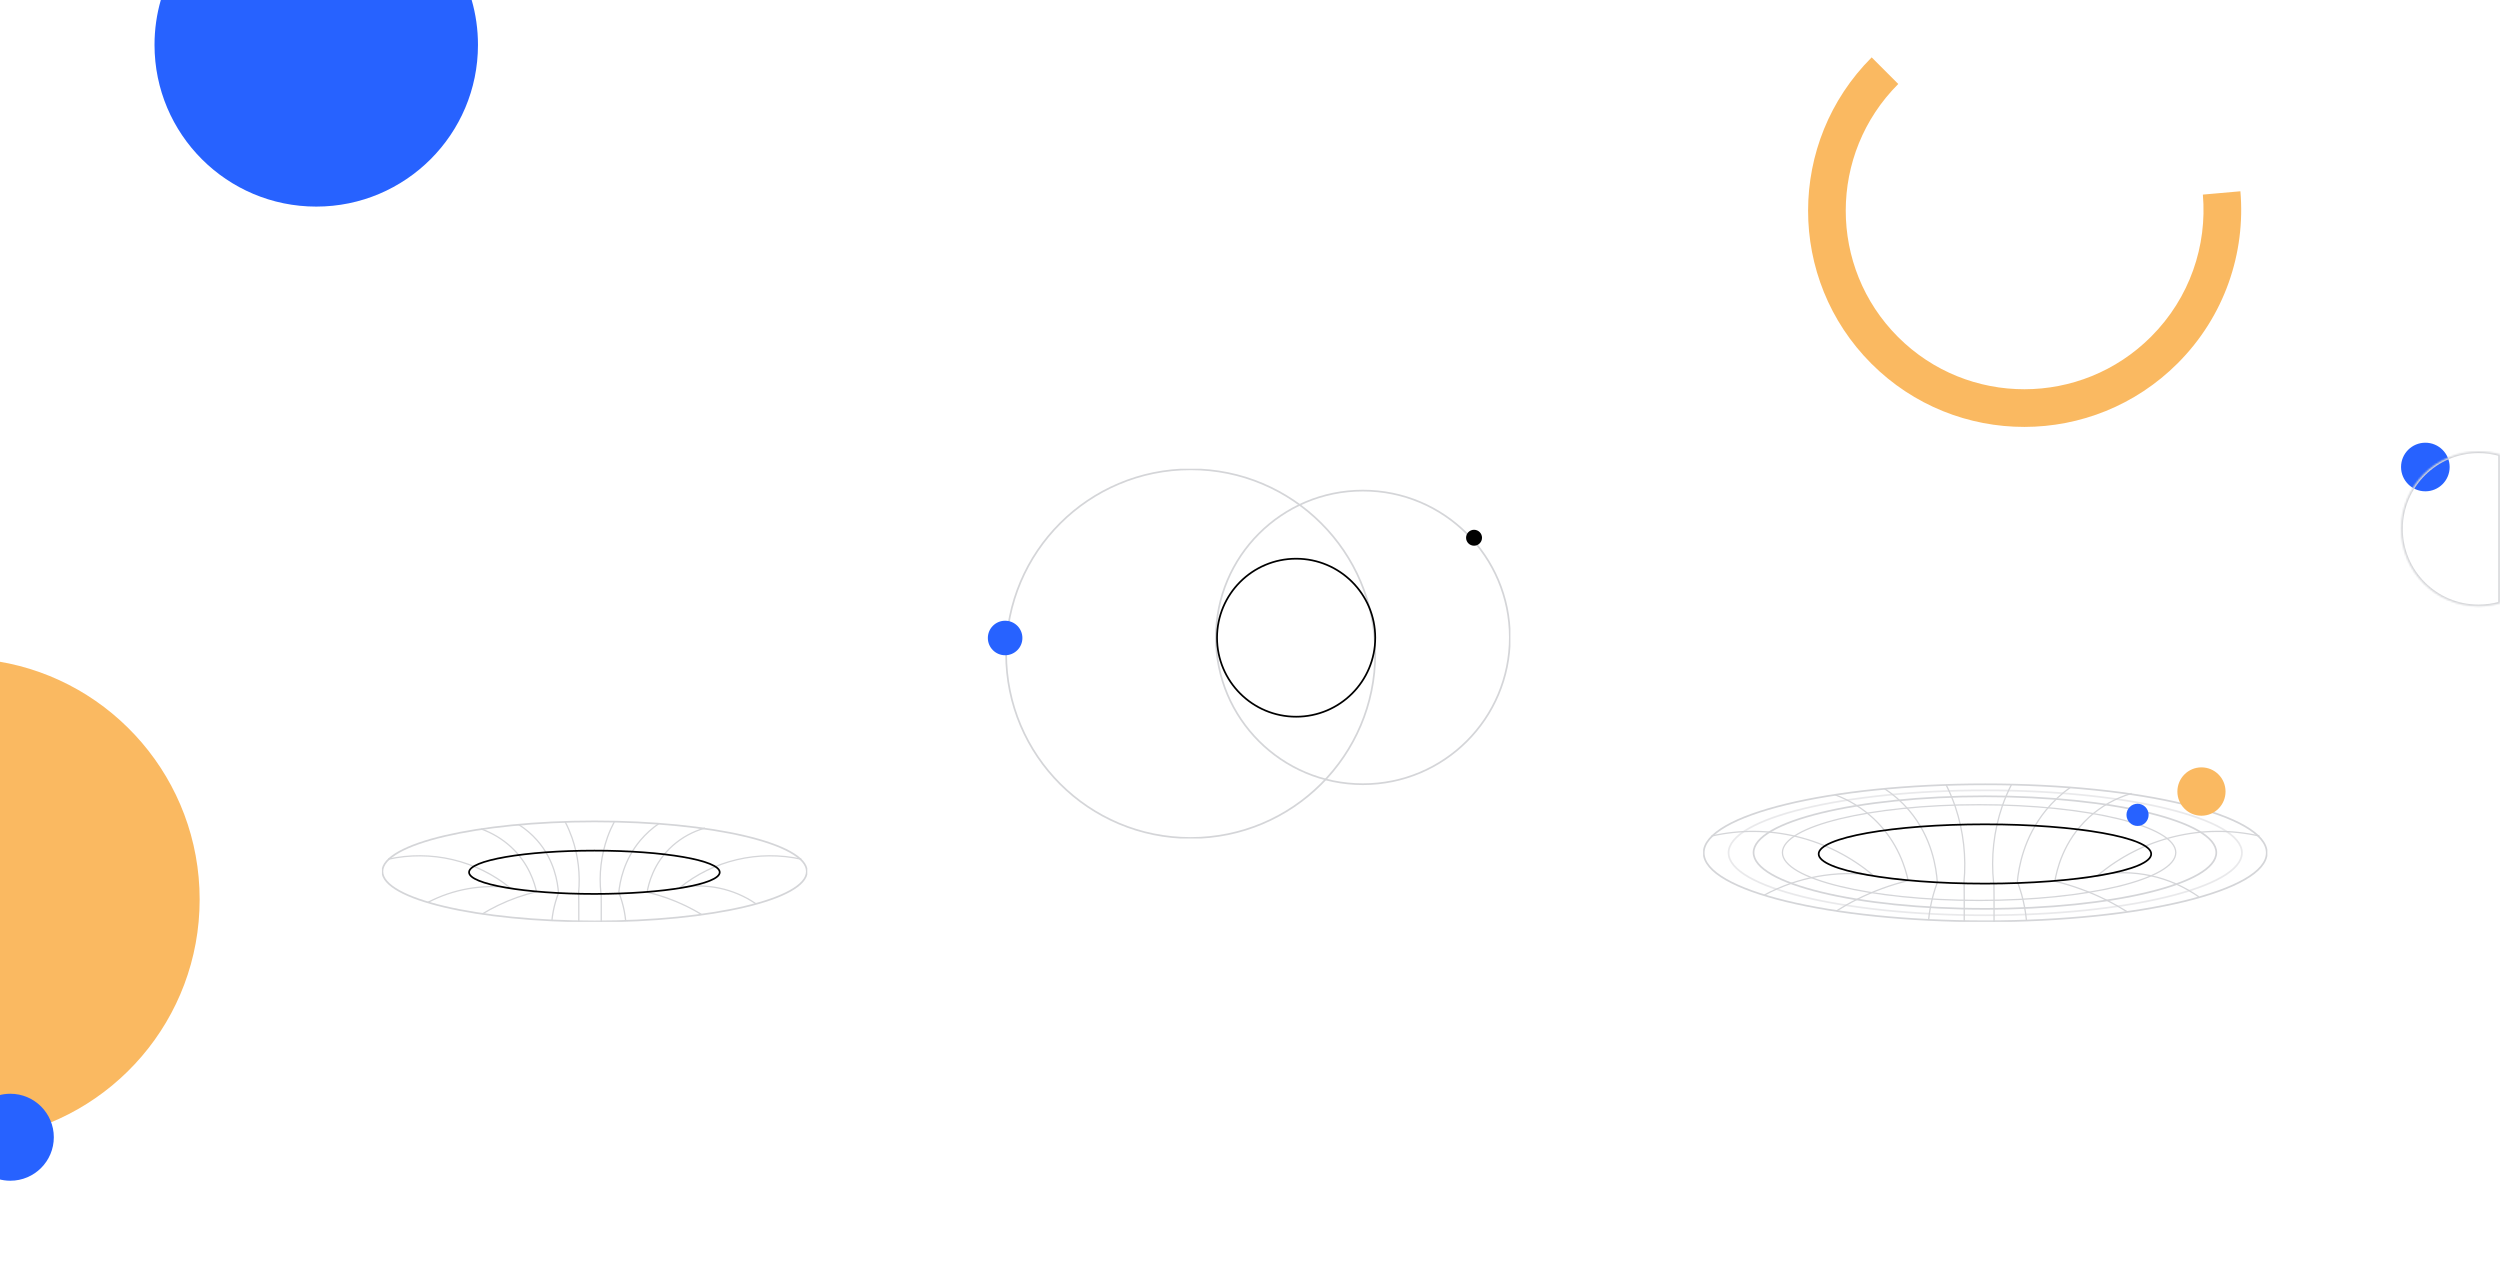 <svg width="1440" height="731" viewBox="0 0 1440 731" fill="none" xmlns="http://www.w3.org/2000/svg">
<rect x="0" y="0" width="1440" height="731" fill="#333333" stroke="none"/>
<g clip-path="url(#clip0)">
<rect width="1440" height="731" fill="white"/>
<path fill-rule="evenodd" clip-rule="evenodd" d="M-1 655.169C64.805 644.31 115 587.068 115 518.085C115 449.101 64.805 391.86 -1 381L-1 655.169Z" fill="#FAB961"/>
<circle cx="1397" cy="269" r="14" fill="#2762FF"/>
<mask id="path-3-inside-1" fill="white">
<path fill-rule="evenodd" clip-rule="evenodd" d="M1383 304.621C1383 279.977 1402.98 260 1427.62 260C1431.92 260 1436.07 260.607 1440 261.739L1440 347.503C1436.07 348.635 1431.92 349.242 1427.62 349.242C1402.98 349.242 1383 329.265 1383 304.621Z"/>
</mask>
<path d="M1440 261.739L1440.28 260.778L1441 260.987L1441 261.739L1440 261.739ZM1440 347.503L1441 347.503L1441 348.255L1440.28 348.464L1440 347.503ZM1427.62 261C1403.53 261 1384 280.53 1384 304.621L1382 304.621C1382 279.425 1402.43 259 1427.62 259L1427.62 261ZM1439.72 262.7C1435.88 261.593 1431.82 261 1427.62 261L1427.62 259C1432.01 259 1436.26 259.62 1440.28 260.778L1439.72 262.7ZM1441 261.739L1441 347.503L1439 347.503L1439 261.739L1441 261.739ZM1427.62 348.242C1431.82 348.242 1435.88 347.649 1439.72 346.542L1440.28 348.464C1436.26 349.622 1432.01 350.242 1427.62 350.242L1427.62 348.242ZM1384 304.621C1384 328.712 1403.53 348.242 1427.62 348.242L1427.62 350.242C1402.43 350.242 1382 329.817 1382 304.621L1384 304.621Z" fill="#D4D5D8" mask="url(#path-3-inside-1)"/>
<path fill-rule="evenodd" clip-rule="evenodd" d="M-1 630.977C1.207 630.341 3.538 630 5.949 630C19.785 630 31 641.215 31 655.051C31 668.886 19.785 680.101 5.949 680.101C3.538 680.101 1.207 679.76 -1 679.125L-1 630.977Z" fill="#2762FF"/>
<path fill-rule="evenodd" clip-rule="evenodd" d="M1093.4 48.374C1053.12 88.655 1053.06 153.898 1093.26 194.1C1133.47 234.302 1198.71 234.239 1238.99 193.959C1261.42 171.53 1271.37 141.362 1268.85 112.087L1290.47 110.174C1293.52 145.613 1281.46 182.133 1254.31 209.284C1205.55 258.044 1126.57 258.121 1077.91 209.455C1029.24 160.789 1029.32 81.81 1078.08 33.05L1093.4 48.374Z" fill="#FAB961"/>
<g clip-path="url(#clip1)">
<path d="M321.674 514.225C321.257 508.478 319.441 495.462 309.379 484.025C306.279 480.509 302.678 477.442 298.686 474.918" stroke="#D4D5D8" stroke-width="0.75" stroke-miterlimit="10"/>
<path d="M356.413 514.225C357.02 508.044 359.212 495.482 368.861 484.025C371.942 480.372 375.513 477.137 379.477 474.406" stroke="#D4D5D8" stroke-width="0.75" stroke-miterlimit="10"/>
<path d="M346.15 514.738C344.927 503.738 346.222 492.611 349.943 482.155C351.065 479.06 352.405 476.043 353.953 473.126" stroke="#D4D5D8" stroke-width="0.75" stroke-miterlimit="10"/>
<path d="M333.256 514.482C334.332 503.711 333.054 492.842 329.504 482.587C328.395 479.434 327.068 476.359 325.532 473.382" stroke="#D4D5D8" stroke-width="0.75" stroke-miterlimit="10"/>
<path d="M372.73 513.97C373.46 509.67 376.195 497.061 387.581 486.986C392.879 482.324 399.199 478.897 406.062 476.966" stroke="#D4D5D8" stroke-width="0.75" stroke-miterlimit="10"/>
<path d="M309.042 513.713C308.003 508.946 304.785 497.427 294.231 487.745C289.292 483.234 283.467 479.74 277.105 477.475" stroke="#D4D5D8" stroke-width="0.75" stroke-miterlimit="10"/>
<path d="M293.792 511.388C284.202 503.57 272.884 498.013 260.723 495.15C248.561 492.288 235.884 492.198 223.681 494.887" stroke="#D4D5D8" stroke-width="0.75" stroke-miterlimit="10"/>
<path d="M293.791 511.336C277.539 509.253 261.024 512.185 246.577 519.721" stroke="#D4D5D8" stroke-width="0.75" stroke-miterlimit="10"/>
<path d="M391.434 511.336C398.998 509.917 406.78 509.996 414.312 511.569C421.845 513.141 428.974 516.175 435.274 520.489" stroke="#D4D5D8" stroke-width="0.75" stroke-miterlimit="10"/>
<path d="M342.501 530.752C410.015 530.752 464.746 517.851 464.746 501.938C464.746 486.024 410.015 473.123 342.501 473.123C274.987 473.123 220.256 486.024 220.256 501.938C220.256 517.851 274.987 530.752 342.501 530.752Z" stroke="#D4D5D8" stroke-miterlimit="10"/>
<path d="M391.434 511.388C401.024 503.57 412.341 498.013 424.503 495.15C436.664 492.288 449.341 492.198 461.545 494.887" stroke="#D4D5D8" stroke-width="0.75" stroke-miterlimit="10"/>
<path d="M309.106 513.623C301.407 515.44 293.94 518.087 286.843 521.513C283.591 523.085 280.61 524.729 277.896 526.379" stroke="#D4D5D8" stroke-width="0.75" stroke-miterlimit="10"/>
<path d="M372.736 513.89C380.435 515.707 387.902 518.354 394.998 521.78C398.25 523.352 401.232 524.996 403.946 526.646" stroke="#D4D5D8" stroke-width="0.75" stroke-miterlimit="10"/>
<path d="M321.758 514.257C320.413 517.689 319.385 521.231 318.687 524.841C318.322 526.728 318.068 528.525 317.897 530.217" stroke="#D4D5D8" stroke-width="0.75" stroke-miterlimit="10"/>
<path d="M356.52 514.259C357.864 517.691 358.892 521.233 359.591 524.843C359.955 526.73 360.209 528.528 360.38 530.219" stroke="#D4D5D8" stroke-width="0.75" stroke-miterlimit="10"/>
<path d="M346.271 514.656C346.293 516.678 346.309 518.708 346.318 520.747C346.335 524.185 346.335 527.598 346.318 530.988" stroke="#D4D5D8" stroke-width="0.75" stroke-miterlimit="10"/>
<path d="M333.334 514.52C333.356 516.529 333.372 518.546 333.382 520.573C333.399 523.989 333.399 527.382 333.382 530.751" stroke="#D4D5D8" stroke-width="0.75" stroke-miterlimit="10"/>
<path d="M342.365 514.905C382.236 514.905 414.558 509.322 414.558 502.434C414.558 495.547 382.236 489.963 342.365 489.963C302.494 489.963 270.172 495.547 270.172 502.434C270.172 509.322 302.494 514.905 342.365 514.905Z" stroke="black" stroke-miterlimit="10"/>
</g>
<g clip-path="url(#clip2)">
<path d="M685.831 482.677C744.539 482.677 792.132 435.14 792.132 376.5C792.132 317.86 744.539 270.323 685.831 270.323C627.123 270.323 579.53 317.86 579.53 376.5C579.53 435.14 627.123 482.677 685.831 482.677Z" stroke="#D4D5D8" stroke-miterlimit="10"/>
<path d="M785.024 451.696C831.777 451.696 869.677 413.839 869.677 367.141C869.677 320.443 831.777 282.586 785.024 282.586C738.272 282.586 700.371 320.443 700.371 367.141C700.371 413.839 738.272 451.696 785.024 451.696Z" stroke="#D4D5D8" stroke-miterlimit="10"/>
<path d="M746.575 412.826C771.735 412.826 792.132 392.453 792.132 367.322C792.132 342.19 771.735 321.817 746.575 321.817C721.414 321.817 701.017 342.19 701.017 367.322C701.017 392.453 721.414 412.826 746.575 412.826Z" stroke="black" stroke-miterlimit="10"/>
<path d="M849.05 314.331C851.587 314.331 853.643 312.277 853.643 309.743C853.643 307.209 851.587 305.155 849.05 305.155C846.513 305.155 844.457 307.209 844.457 309.743C844.457 312.277 846.513 314.331 849.05 314.331Z" fill="black"/>
<path d="M578.95 377.421C584.446 377.421 588.901 372.972 588.901 367.483C588.901 361.994 584.446 357.544 578.95 357.544C573.455 357.544 569 361.994 569 367.483C569 372.972 573.455 377.421 578.95 377.421Z" fill="#2762FF"/>
</g>
<g clip-path="url(#clip3)">
<path d="M1115.87 508.032C1115.32 500.162 1112.91 482.341 1099.56 466.68C1095.45 461.867 1090.67 457.668 1085.38 454.211" stroke="#D4D5D8" stroke-width="0.75" stroke-miterlimit="10"/>
<path d="M1161.96 508.032C1162.76 499.568 1165.67 482.368 1178.47 466.68C1182.56 461.678 1187.29 457.249 1192.55 453.51" stroke="#D4D5D8" stroke-width="0.75" stroke-miterlimit="10"/>
<path d="M1148.34 508.733C1146.72 493.672 1148.44 478.436 1153.37 464.121C1154.86 459.882 1156.64 455.751 1158.69 451.758" stroke="#D4D5D8" stroke-width="0.75" stroke-miterlimit="10"/>
<path d="M1131.23 508.382C1132.66 493.636 1130.97 478.752 1126.26 464.711C1124.79 460.395 1123.03 456.184 1120.99 452.108" stroke="#D4D5D8" stroke-width="0.75" stroke-miterlimit="10"/>
<path d="M1183.6 507.681C1184.57 501.794 1188.2 484.53 1203.3 470.733C1210.33 464.35 1218.71 459.659 1227.81 457.015" stroke="#D4D5D8" stroke-width="0.75" stroke-miterlimit="10"/>
<path d="M1099.12 507.331C1097.74 500.804 1093.47 485.032 1079.47 471.775C1072.92 465.598 1065.19 460.814 1056.75 457.713" stroke="#D4D5D8" stroke-width="0.75" stroke-miterlimit="10"/>
<path d="M1078.89 504.146C1066.16 493.44 1051.15 485.832 1035.02 481.913C1018.89 477.993 1002.07 477.87 985.882 481.552" stroke="#D4D5D8" stroke-width="0.75" stroke-miterlimit="10"/>
<path d="M1143.32 523.507C1216.92 523.507 1276.59 508.991 1276.59 491.084C1276.59 473.177 1216.92 458.66 1143.32 458.66C1069.72 458.66 1010.05 473.177 1010.05 491.084C1010.05 508.991 1069.72 523.507 1143.32 523.507Z" stroke="#D4D5D8" stroke-miterlimit="10"/>
<path d="M1078.89 504.078C1057.33 501.225 1035.42 505.24 1016.26 515.557" stroke="#D4D5D8" stroke-width="0.75" stroke-miterlimit="10"/>
<path d="M1208.41 504.078C1218.45 502.134 1228.77 502.242 1238.76 504.395C1248.75 506.548 1258.21 510.702 1266.57 516.609" stroke="#D4D5D8" stroke-width="0.75" stroke-miterlimit="10"/>
<path d="M1143.5 530.66C1233.06 530.66 1305.66 512.996 1305.66 491.207C1305.66 469.417 1233.06 451.754 1143.5 451.754C1053.94 451.754 981.338 469.417 981.338 491.207C981.338 512.996 1053.94 530.66 1143.5 530.66Z" stroke="#D4D5D8" stroke-miterlimit="10"/>
<path d="M1208.41 504.146C1221.13 493.44 1236.14 485.832 1252.28 481.913C1268.41 477.993 1285.23 477.87 1301.41 481.552" stroke="#D4D5D8" stroke-width="0.75" stroke-miterlimit="10"/>
<path d="M1099.2 507.205C1088.99 509.693 1079.08 513.317 1069.67 518.008C1065.35 520.161 1061.4 522.412 1057.8 524.671" stroke="#D4D5D8" stroke-width="0.75" stroke-miterlimit="10"/>
<path d="M1183.61 507.572C1193.82 510.061 1203.73 513.684 1213.14 518.375C1217.45 520.528 1221.41 522.779 1225.01 525.038" stroke="#D4D5D8" stroke-width="0.75" stroke-miterlimit="10"/>
<path d="M1115.98 508.074C1114.2 512.774 1112.84 517.625 1111.91 522.567C1111.43 525.151 1111.09 527.612 1110.86 529.929" stroke="#D4D5D8" stroke-width="0.75" stroke-miterlimit="10"/>
<path d="M1162.1 508.078C1163.88 512.778 1165.24 517.628 1166.17 522.57C1166.65 525.153 1166.99 527.615 1167.22 529.931" stroke="#D4D5D8" stroke-width="0.75" stroke-miterlimit="10"/>
<path d="M1148.5 508.618C1148.53 511.387 1148.55 514.167 1148.57 516.959C1148.59 521.665 1148.59 526.339 1148.57 530.98" stroke="#D4D5D8" stroke-width="0.75" stroke-miterlimit="10"/>
<path d="M1131.34 508.435C1131.37 511.186 1131.39 513.948 1131.4 516.723C1131.43 521.401 1131.43 526.046 1131.4 530.659" stroke="#D4D5D8" stroke-width="0.75" stroke-miterlimit="10"/>
<path opacity="0.5" d="M1143.5 527.178C1225.15 527.178 1291.35 511.073 1291.35 491.207C1291.35 471.341 1225.15 455.236 1143.5 455.236C1061.85 455.236 995.652 471.341 995.652 491.207C995.652 511.073 1061.85 527.178 1143.5 527.178Z" stroke="#D4D5D8" stroke-miterlimit="10"/>
<path d="M1139.96 518.646C1202.53 518.646 1253.25 506.306 1253.25 491.084C1253.25 475.862 1202.53 463.522 1139.96 463.522C1077.4 463.522 1026.68 475.862 1026.68 491.084C1026.68 506.306 1077.4 518.646 1139.96 518.646Z" stroke="#D4D5D8" stroke-width="0.75" stroke-miterlimit="10"/>
<path d="M1143.32 508.962C1196.21 508.962 1239.09 501.317 1239.09 491.887C1239.09 482.456 1196.21 474.811 1143.32 474.811C1090.43 474.811 1047.55 482.456 1047.55 491.887C1047.55 501.317 1090.43 508.962 1143.32 508.962Z" stroke="black" stroke-miterlimit="10"/>
<path d="M1231.23 475.757C1234.75 475.757 1237.6 472.891 1237.6 469.355C1237.6 465.82 1234.75 462.954 1231.23 462.954C1227.71 462.954 1224.85 465.82 1224.85 469.355C1224.85 472.891 1227.71 475.757 1231.23 475.757Z" fill="#2762FF"/>
<path d="M1268.04 469.856C1275.7 469.856 1281.91 463.62 1281.91 455.928C1281.91 448.236 1275.7 442 1268.04 442C1260.38 442 1254.17 448.236 1254.17 455.928C1254.17 463.62 1260.38 469.856 1268.04 469.856Z" fill="#FAB961"/>
</g>
<path fill-rule="evenodd" clip-rule="evenodd" d="M92.631 0C90.267 8.206 89 16.877 89 25.843C89 77.292 130.708 119 182.157 119C233.606 119 275.313 77.292 275.313 25.843C275.313 16.877 274.046 8.206 271.682 0L92.631 0Z" fill="#2762FF"/>
</g>
<defs>
<clipPath id="clip0">
<rect width="1440" height="731" fill="white"/>
</clipPath>
<clipPath id="clip1">
<rect width="245" height="65" fill="white" transform="translate(220 466)"/>
</clipPath>
<clipPath id="clip2">
<rect width="301" height="213" fill="white" transform="translate(569 270)"/>
</clipPath>
<clipPath id="clip3">
<rect width="325" height="89" fill="white" transform="translate(981 442)"/>
</clipPath>
</defs>
</svg>

